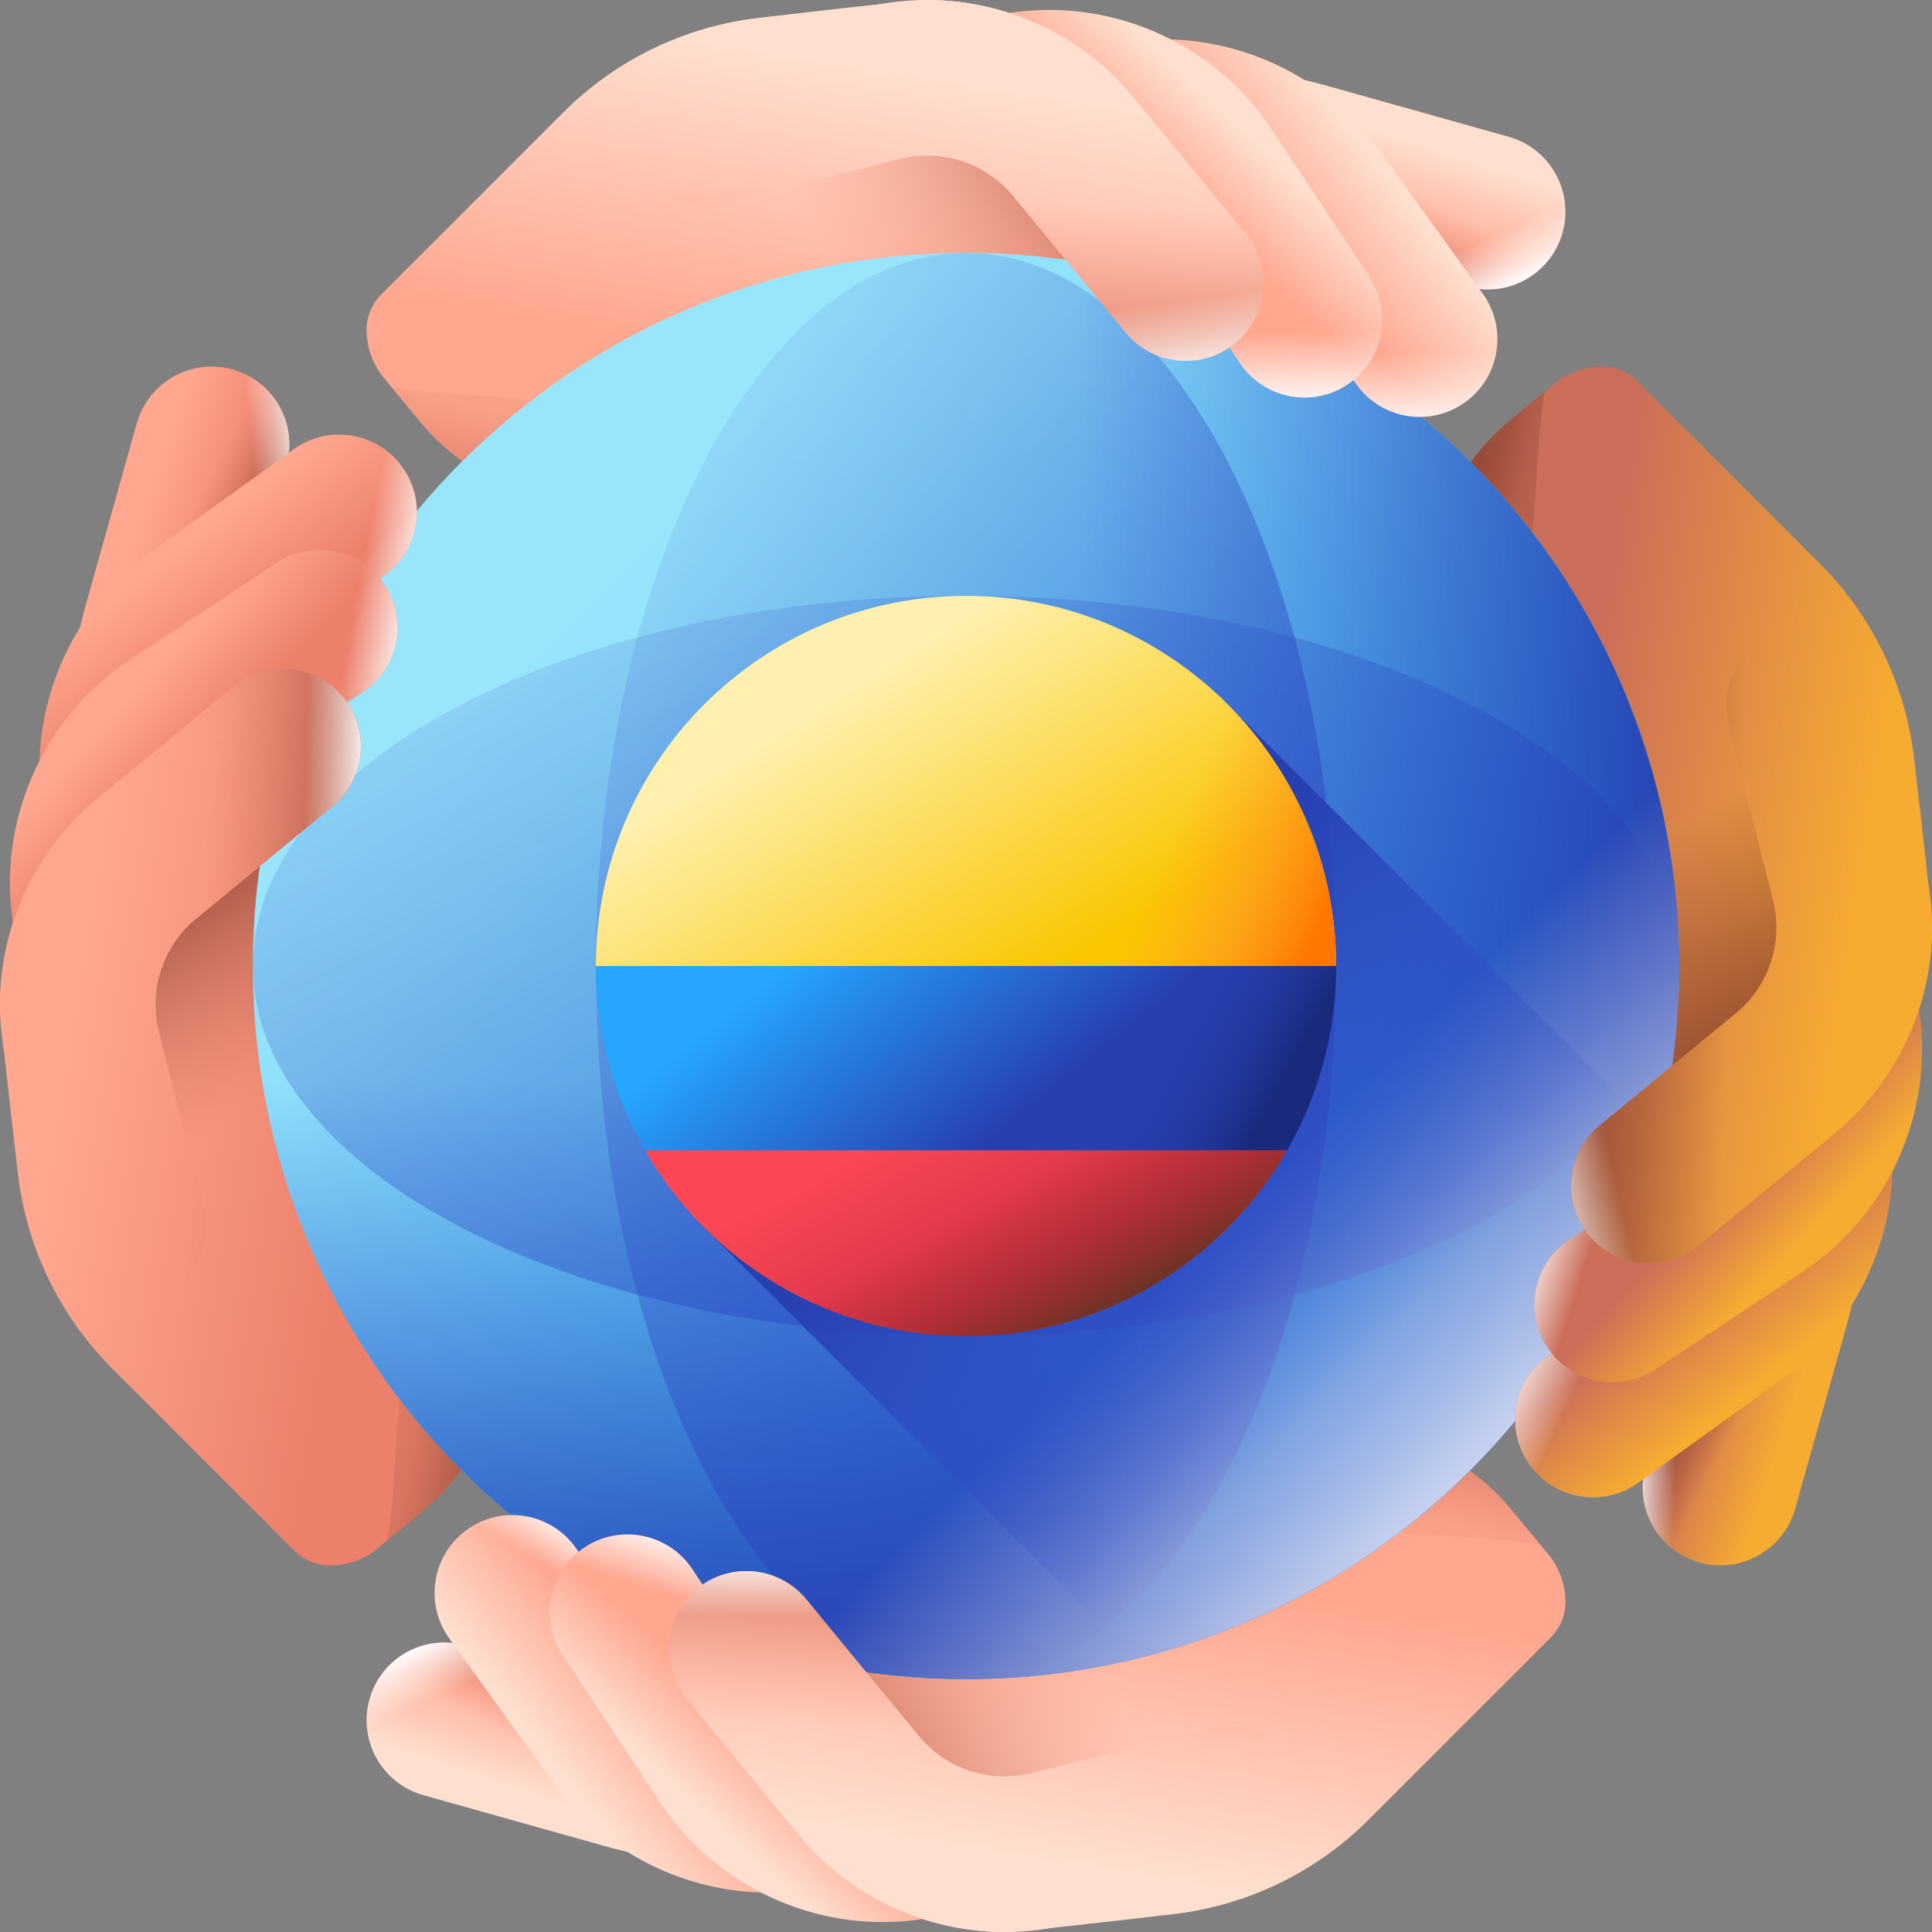 <svg width="24" height="24" viewBox="0 0 24 24" fill="none" xmlns="http://www.w3.org/2000/svg">
    <rect x="0" y="0" width="24" height="24" fill="#808080" stroke="none"/>
    <g clip-path="url(#clip0_1065_4290)">
        <path d="M4.59 21.109C4.734 20.596 5.267 20.296 5.781 20.441L6.169 20.55L6.958 21.669C7.582 22.554 8.605 23.071 9.668 23.071C9.71 23.071 9.752 23.07 9.794 23.068C9.52 23.114 9.243 23.137 8.966 23.137C8.485 23.137 7.997 23.069 7.513 22.933L5.259 22.3C4.745 22.156 4.446 21.623 4.59 21.109Z" fill="url(#paint0_linear_1065_4290)"/>
        <path d="M4.59 21.109C4.734 20.596 5.267 20.296 5.781 20.441L6.169 20.55L6.958 21.669C7.582 22.554 8.605 23.071 9.668 23.071C9.71 23.071 9.752 23.07 9.794 23.068C9.52 23.114 9.243 23.137 8.966 23.137C8.485 23.137 7.997 23.069 7.513 22.933L5.259 22.3C4.745 22.156 4.446 21.623 4.59 21.109Z" fill="url(#paint1_linear_1065_4290)"/>
        <path d="M4.59 21.109C4.734 20.596 5.267 20.296 5.781 20.441L6.169 20.55L6.958 21.669C7.582 22.554 8.605 23.071 9.668 23.071C9.71 23.071 9.752 23.07 9.794 23.068C9.52 23.114 9.243 23.137 8.966 23.137C8.485 23.137 7.997 23.069 7.513 22.933L5.259 22.3C4.745 22.156 4.446 21.623 4.59 21.109Z" fill="url(#paint2_linear_1065_4290)"/>
        <path d="M11.556 16.654C12.37 17.192 13.286 17.555 14.247 17.721C14.411 17.749 14.577 17.76 14.742 17.757C15.308 17.751 16.748 17.744 17.218 17.83C17.222 17.831 17.285 17.843 17.312 17.849C17.886 17.974 18.398 18.299 18.773 18.752L19.231 19.305C19.3 19.387 19.354 19.482 19.39 19.583C19.429 19.689 19.448 19.801 19.446 19.913C19.444 20.076 19.375 20.231 19.26 20.346L17.002 22.604C16.351 23.256 15.499 23.669 14.584 23.777C13.816 23.867 12.661 24 12.484 24C11.508 24 10.558 23.567 9.922 22.794L8.526 21.096C8.186 20.684 8.246 20.075 8.657 19.736C9.069 19.397 9.678 19.456 10.017 19.869L10.601 20.578C11.035 20.35 11.423 20.041 11.759 19.652L11.87 19.524C11.32 19.189 10.789 18.823 10.28 18.429C9.793 18.052 9.716 17.346 10.107 16.87C10.151 16.817 10.2 16.767 10.254 16.723C10.618 16.42 11.147 16.383 11.556 16.654Z" fill="url(#paint3_linear_1065_4290)"/>
        <path d="M10.28 18.428C10.789 18.823 11.32 19.189 11.87 19.524L11.759 19.652C11.423 20.041 11.035 20.35 10.601 20.578L11.414 21.567C11.483 21.65 11.562 21.726 11.648 21.791C12.347 20.038 13.754 18.692 17.671 19.059C18.17 19.106 18.662 19.104 19.136 19.19L18.773 18.752C18.398 18.299 17.886 17.974 17.311 17.849C17.285 17.843 17.222 17.831 17.218 17.83C16.748 17.743 15.308 17.751 14.742 17.758C14.577 17.76 14.411 17.749 14.248 17.721C13.286 17.555 12.37 17.192 11.556 16.654C11.147 16.383 10.618 16.42 10.254 16.723C10.2 16.767 10.151 16.817 10.107 16.87C9.716 17.346 9.793 18.052 10.28 18.428Z" fill="url(#paint4_linear_1065_4290)"/>
        <path d="M10.28 18.428C10.789 18.823 11.32 19.189 11.87 19.524L11.759 19.652C11.423 20.041 11.035 20.35 10.601 20.578L11.414 21.567C11.483 21.65 11.562 21.726 11.648 21.791C12.347 20.038 13.754 18.692 17.671 19.059C18.17 19.106 18.662 19.104 19.136 19.19L18.773 18.752C18.398 18.299 17.886 17.974 17.311 17.849C17.285 17.843 17.222 17.831 17.218 17.83C16.748 17.743 15.308 17.751 14.742 17.758C14.577 17.76 14.411 17.749 14.248 17.721C13.286 17.555 12.37 17.192 11.556 16.654C11.147 16.383 10.618 16.42 10.254 16.723C10.2 16.767 10.151 16.817 10.107 16.87C9.716 17.346 9.793 18.052 10.28 18.428Z" fill="url(#paint5_linear_1065_4290)"/>
        <path d="M10.254 16.723C10.618 16.42 11.148 16.384 11.557 16.654C12.37 17.192 13.286 17.555 14.247 17.72C14.411 17.749 14.576 17.759 14.742 17.758C14.98 17.755 15.373 17.752 15.782 17.756V21.612C15.562 21.462 15.28 21.403 15.001 21.473L12.815 22.027C12.301 22.157 11.751 21.976 11.414 21.567L10.601 20.578C11.035 20.35 11.423 20.04 11.759 19.652L11.87 19.524C11.32 19.188 10.789 18.822 10.28 18.428C9.793 18.051 9.716 17.345 10.107 16.87C10.151 16.816 10.2 16.767 10.254 16.723Z" fill="url(#paint6_linear_1065_4290)"/>
        <path d="M19.41 2.89C19.266 3.404 18.733 3.703 18.219 3.559L17.831 3.45L17.042 2.331C16.418 1.445 15.395 0.929 14.332 0.929C14.29 0.929 14.248 0.93 14.207 0.931C14.48 0.885 14.757 0.862 15.034 0.862C15.515 0.862 16.003 0.93 16.487 1.066L18.741 1.699C19.255 1.843 19.554 2.377 19.41 2.89Z" fill="url(#paint7_linear_1065_4290)"/>
        <path d="M19.41 2.89C19.266 3.404 18.733 3.703 18.219 3.559L17.831 3.45L17.042 2.331C16.418 1.445 15.395 0.929 14.332 0.929C14.29 0.929 14.248 0.93 14.207 0.931C14.48 0.885 14.757 0.862 15.034 0.862C15.515 0.862 16.003 0.93 16.487 1.066L18.741 1.699C19.255 1.843 19.554 2.377 19.41 2.89Z" fill="url(#paint8_linear_1065_4290)"/>
        <path d="M19.41 2.89C19.266 3.404 18.733 3.703 18.219 3.559L17.831 3.45L17.042 2.331C16.418 1.445 15.395 0.929 14.332 0.929C14.29 0.929 14.248 0.93 14.207 0.931C14.48 0.885 14.757 0.862 15.034 0.862C15.515 0.862 16.003 0.93 16.487 1.066L18.741 1.699C19.255 1.843 19.554 2.377 19.41 2.89Z" fill="url(#paint9_linear_1065_4290)"/>
        <path d="M12.444 7.346C11.63 6.808 10.714 6.444 9.753 6.279C9.589 6.251 9.423 6.24 9.258 6.242C8.692 6.249 7.252 6.256 6.782 6.17C6.751 6.164 6.72 6.158 6.688 6.151C6.114 6.026 5.602 5.701 5.227 5.248L4.769 4.695C4.7 4.613 4.646 4.518 4.61 4.417C4.571 4.311 4.552 4.199 4.554 4.087C4.556 3.924 4.625 3.769 4.74 3.654L6.998 1.396C7.649 0.744 8.501 0.331 9.417 0.223C10.184 0.133 11.339 0 11.516 0C12.492 0 13.442 0.433 14.078 1.206L15.475 2.904C15.814 3.316 15.754 3.925 15.343 4.264C14.931 4.603 14.322 4.544 13.983 4.132L13.399 3.422C12.965 3.65 12.577 3.959 12.241 4.348L12.13 4.476C12.68 4.811 13.211 5.177 13.72 5.571C14.207 5.948 14.284 6.654 13.893 7.129C13.849 7.183 13.8 7.233 13.746 7.277C13.382 7.58 12.853 7.617 12.444 7.346Z" fill="url(#paint10_linear_1065_4290)"/>
        <path d="M13.72 5.572C13.211 5.178 12.68 4.812 12.13 4.476L12.241 4.349C12.577 3.96 12.965 3.65 13.399 3.422L12.586 2.434C12.517 2.35 12.438 2.275 12.352 2.21C11.653 3.962 10.246 5.309 6.329 4.941C5.83 4.895 5.338 4.896 4.864 4.811L5.227 5.248C5.602 5.701 6.114 6.027 6.688 6.151C6.715 6.157 6.778 6.17 6.782 6.17C7.252 6.257 8.692 6.249 9.258 6.243C9.423 6.241 9.589 6.252 9.753 6.28C10.714 6.445 11.63 6.808 12.444 7.347C12.853 7.617 13.382 7.58 13.746 7.278C13.8 7.233 13.849 7.184 13.893 7.13C14.284 6.655 14.207 5.949 13.72 5.572Z" fill="url(#paint11_linear_1065_4290)"/>
        <path d="M13.72 5.572C13.211 5.178 12.68 4.812 12.13 4.476L12.241 4.349C12.577 3.96 12.965 3.65 13.399 3.422L12.586 2.434C12.517 2.35 12.438 2.275 12.352 2.21C11.653 3.962 10.246 5.309 6.329 4.941C5.83 4.895 5.338 4.896 4.864 4.811L5.227 5.248C5.602 5.701 6.114 6.027 6.688 6.151C6.715 6.157 6.778 6.17 6.782 6.17C7.252 6.257 8.692 6.249 9.258 6.243C9.423 6.241 9.589 6.252 9.753 6.28C10.714 6.445 11.63 6.808 12.444 7.347C12.853 7.617 13.382 7.58 13.746 7.278C13.8 7.233 13.849 7.184 13.893 7.13C14.284 6.655 14.207 5.949 13.72 5.572Z" fill="url(#paint12_linear_1065_4290)"/>
        <path d="M13.746 7.277C13.382 7.58 12.852 7.617 12.443 7.346C11.63 6.808 10.714 6.445 9.753 6.28C9.589 6.251 9.423 6.241 9.258 6.243C9.02 6.245 8.628 6.248 8.218 6.245V2.388C8.438 2.539 8.72 2.597 8.999 2.527L11.185 1.973C11.699 1.843 12.249 2.024 12.586 2.433L13.399 3.422C12.965 3.65 12.577 3.96 12.241 4.348L12.13 4.476C12.68 4.812 13.211 5.178 13.72 5.572C14.207 5.949 14.284 6.655 13.893 7.13C13.849 7.184 13.8 7.233 13.746 7.277Z" fill="url(#paint13_linear_1065_4290)"/>
        <path d="M2.89 4.59C3.404 4.734 3.703 5.267 3.559 5.781L3.45 6.169L2.331 6.958C1.445 7.582 0.929 8.605 0.929 9.668C0.929 9.71 0.93 9.752 0.932 9.794C0.885 9.52 0.862 9.243 0.862 8.966C0.862 8.485 0.93 7.997 1.066 7.513L1.699 5.259C1.843 4.745 2.377 4.446 2.89 4.59Z" fill="url(#paint14_linear_1065_4290)"/>
        <path d="M2.89 4.59C3.404 4.734 3.703 5.267 3.559 5.781L3.45 6.169L2.331 6.958C1.445 7.582 0.929 8.605 0.929 9.668C0.929 9.71 0.93 9.752 0.932 9.794C0.885 9.52 0.862 9.243 0.862 8.966C0.862 8.485 0.93 7.997 1.066 7.513L1.699 5.259C1.843 4.745 2.377 4.446 2.89 4.59Z" fill="url(#paint15_linear_1065_4290)"/>
        <path d="M2.89 4.59C3.404 4.734 3.703 5.267 3.559 5.781L3.45 6.169L2.331 6.958C1.445 7.582 0.929 8.605 0.929 9.668C0.929 9.71 0.93 9.752 0.932 9.794C0.885 9.52 0.862 9.243 0.862 8.966C0.862 8.485 0.93 7.997 1.066 7.513L1.699 5.259C1.843 4.745 2.377 4.446 2.89 4.59Z" fill="url(#paint16_linear_1065_4290)"/>
        <path d="M7.346 11.556C6.808 12.37 6.444 13.286 6.279 14.248C6.251 14.411 6.24 14.577 6.242 14.742C6.249 15.308 6.256 16.749 6.17 17.218C6.169 17.222 6.157 17.285 6.151 17.312C6.026 17.886 5.701 18.398 5.248 18.773L4.695 19.232C4.613 19.3 4.518 19.354 4.417 19.391C4.311 19.429 4.199 19.448 4.087 19.447C3.924 19.444 3.769 19.375 3.654 19.26L1.396 17.003C0.744 16.351 0.331 15.499 0.223 14.584C0.133 13.817 0 12.662 0 12.485C0 11.508 0.433 10.558 1.206 9.922L2.904 8.526C3.316 8.187 3.925 8.246 4.264 8.658C4.603 9.07 4.544 9.678 4.132 10.017L3.422 10.601C3.65 11.035 3.959 11.423 4.348 11.76L4.476 11.871C4.811 11.321 5.177 10.79 5.571 10.28C5.948 9.794 6.654 9.716 7.129 10.107C7.183 10.151 7.233 10.201 7.277 10.255C7.58 10.619 7.617 11.148 7.346 11.556Z" fill="url(#paint17_linear_1065_4290)"/>
        <path d="M5.571 10.28C5.177 10.789 4.811 11.32 4.476 11.87L4.348 11.759C3.959 11.423 3.65 11.035 3.422 10.601L2.433 11.414C2.35 11.483 2.275 11.561 2.209 11.648C3.962 12.346 5.308 13.754 4.941 17.671C4.894 18.17 4.896 18.662 4.81 19.136L5.248 18.773C5.701 18.397 6.026 17.886 6.151 17.311C6.157 17.285 6.169 17.222 6.17 17.218C6.257 16.748 6.249 15.308 6.242 14.742C6.24 14.576 6.251 14.41 6.279 14.247C6.444 13.286 6.808 12.37 7.346 11.556C7.617 11.147 7.58 10.618 7.277 10.254C7.233 10.2 7.183 10.151 7.13 10.107C6.654 9.716 5.948 9.793 5.571 10.28Z" fill="url(#paint18_linear_1065_4290)"/>
        <path d="M5.571 10.28C5.177 10.789 4.811 11.32 4.476 11.87L4.348 11.759C3.959 11.423 3.65 11.035 3.422 10.601L2.433 11.414C2.35 11.483 2.275 11.561 2.209 11.648C3.962 12.346 5.308 13.754 4.941 17.671C4.894 18.17 4.896 18.662 4.81 19.136L5.248 18.773C5.701 18.397 6.026 17.886 6.151 17.311C6.157 17.285 6.169 17.222 6.17 17.218C6.257 16.748 6.249 15.308 6.242 14.742C6.24 14.576 6.251 14.41 6.279 14.247C6.444 13.286 6.808 12.37 7.346 11.556C7.617 11.147 7.58 10.618 7.277 10.254C7.233 10.2 7.183 10.151 7.13 10.107C6.654 9.716 5.948 9.793 5.571 10.28Z" fill="url(#paint19_linear_1065_4290)"/>
        <path d="M7.277 10.254C7.579 10.618 7.616 11.147 7.346 11.556C6.808 12.37 6.444 13.286 6.279 14.247C6.251 14.41 6.24 14.576 6.242 14.742C6.245 14.98 6.248 15.372 6.244 15.782H2.388C2.538 15.562 2.597 15.28 2.526 15.001L1.973 12.815C1.843 12.301 2.023 11.751 2.433 11.414L3.422 10.601C3.65 11.034 3.959 11.423 4.348 11.759L4.476 11.87C4.811 11.32 5.177 10.789 5.572 10.28C5.948 9.793 6.655 9.716 7.13 10.107C7.183 10.151 7.233 10.2 7.277 10.254Z" fill="url(#paint20_linear_1065_4290)"/>
        <path d="M21.11 19.41C20.596 19.265 20.297 18.733 20.441 18.219L20.55 17.83L21.669 17.041C22.555 16.417 23.071 15.395 23.071 14.331C23.071 14.29 23.07 14.248 23.069 14.206C23.115 14.48 23.138 14.757 23.138 15.034C23.138 15.514 23.07 16.002 22.934 16.486L22.301 18.741C22.157 19.254 21.623 19.554 21.11 19.41Z" fill="url(#paint21_linear_1065_4290)"/>
        <path d="M21.11 19.41C20.596 19.265 20.297 18.733 20.441 18.219L20.55 17.83L21.669 17.041C22.555 16.417 23.071 15.395 23.071 14.331C23.071 14.29 23.07 14.248 23.069 14.206C23.115 14.48 23.138 14.757 23.138 15.034C23.138 15.514 23.07 16.002 22.934 16.486L22.301 18.741C22.157 19.254 21.623 19.554 21.11 19.41Z" fill="url(#paint22_linear_1065_4290)"/>
        <path d="M21.11 19.41C20.596 19.265 20.297 18.733 20.441 18.219L20.55 17.83L21.669 17.041C22.555 16.417 23.071 15.395 23.071 14.331C23.071 14.29 23.07 14.248 23.069 14.206C23.115 14.48 23.138 14.757 23.138 15.034C23.138 15.514 23.07 16.002 22.934 16.486L22.301 18.741C22.157 19.254 21.623 19.554 21.11 19.41Z" fill="url(#paint23_linear_1065_4290)"/>
        <path d="M16.654 12.444C17.192 11.63 17.556 10.714 17.721 9.753C17.749 9.589 17.76 9.423 17.758 9.258C17.752 8.692 17.744 7.252 17.83 6.782C17.831 6.778 17.843 6.715 17.849 6.688C17.974 6.114 18.299 5.602 18.752 5.227L19.305 4.769C19.387 4.7 19.482 4.646 19.583 4.61C19.689 4.571 19.801 4.552 19.913 4.554C20.076 4.556 20.231 4.625 20.346 4.74L22.604 6.998C23.256 7.649 23.669 8.501 23.777 9.417C23.867 10.184 24 11.339 24 11.516C24 12.492 23.567 13.442 22.794 14.078L21.096 15.474C20.684 15.814 20.075 15.754 19.736 15.342C19.397 14.931 19.456 14.322 19.869 13.983L20.578 13.399C20.35 12.965 20.041 12.577 19.652 12.241L19.524 12.13C19.189 12.68 18.823 13.211 18.429 13.72C18.052 14.207 17.346 14.284 16.871 13.893C16.817 13.849 16.767 13.8 16.723 13.746C16.42 13.382 16.383 12.853 16.654 12.444Z" fill="url(#paint24_linear_1065_4290)"/>
        <path d="M18.428 13.72C18.823 13.211 19.189 12.68 19.524 12.13L19.652 12.241C20.041 12.577 20.35 12.965 20.578 13.399L21.567 12.586C21.65 12.517 21.726 12.439 21.791 12.352C20.038 11.654 18.692 10.246 19.059 6.329C19.106 5.83 19.104 5.338 19.19 4.864L18.752 5.227C18.299 5.603 17.974 6.114 17.849 6.689C17.843 6.715 17.831 6.778 17.83 6.782C17.743 7.252 17.751 8.692 17.758 9.258C17.76 9.423 17.749 9.59 17.721 9.753C17.555 10.714 17.192 11.63 16.654 12.444C16.383 12.853 16.42 13.382 16.723 13.746C16.767 13.8 16.817 13.849 16.87 13.893C17.346 14.284 18.052 14.207 18.428 13.72Z" fill="url(#paint25_linear_1065_4290)"/>
        <path d="M18.428 13.72C18.823 13.211 19.189 12.68 19.524 12.13L19.652 12.241C20.041 12.577 20.35 12.965 20.578 13.399L21.567 12.586C21.65 12.517 21.726 12.439 21.791 12.352C20.038 11.654 18.692 10.246 19.059 6.329C19.106 5.83 19.104 5.338 19.19 4.864L18.752 5.227C18.299 5.603 17.974 6.114 17.849 6.689C17.843 6.715 17.831 6.778 17.83 6.782C17.743 7.252 17.751 8.692 17.758 9.258C17.76 9.423 17.749 9.59 17.721 9.753C17.555 10.714 17.192 11.63 16.654 12.444C16.383 12.853 16.42 13.382 16.723 13.746C16.767 13.8 16.817 13.849 16.87 13.893C17.346 14.284 18.052 14.207 18.428 13.72Z" fill="url(#paint26_linear_1065_4290)"/>
        <path d="M16.723 13.746C16.421 13.382 16.384 12.852 16.654 12.444C17.192 11.63 17.556 10.714 17.721 9.753C17.749 9.589 17.76 9.424 17.758 9.258C17.755 9.02 17.752 8.628 17.756 8.218H21.612C21.462 8.438 21.403 8.72 21.474 8.999L22.027 11.185C22.157 11.699 21.977 12.249 21.567 12.586L20.578 13.399C20.35 12.965 20.041 12.577 19.652 12.241L19.524 12.13C19.189 12.68 18.823 13.211 18.428 13.72C18.052 14.207 17.345 14.284 16.87 13.893C16.817 13.849 16.767 13.8 16.723 13.746Z" fill="url(#paint27_linear_1065_4290)"/>
        <path d="M12 20.859C16.893 20.859 20.859 16.893 20.859 12C20.859 7.107 16.893 3.141 12 3.141C7.107 3.141 3.141 7.107 3.141 12C3.141 16.893 7.107 20.859 12 20.859Z" fill="url(#paint28_linear_1065_4290)"/>
        <path d="M12 20.859C14.539 20.859 16.598 16.893 16.598 12C16.598 7.107 14.539 3.141 12 3.141C9.461 3.141 7.402 7.107 7.402 12C7.402 16.893 9.461 20.859 12 20.859Z" fill="url(#paint29_linear_1065_4290)"/>
        <path d="M12 16.598C16.893 16.598 20.859 14.54 20.859 12C20.859 9.461 16.893 7.402 12 7.402C7.107 7.402 3.141 9.461 3.141 12C3.141 14.54 7.107 16.598 12 16.598Z" fill="url(#paint30_linear_1065_4290)"/>
        <path d="M3.141 12C3.141 16.893 7.107 20.859 12 20.859C16.893 20.859 20.859 16.893 20.859 12C20.859 11.755 20.849 11.512 20.829 11.273H3.17C3.151 11.514 3.141 11.757 3.141 12Z" fill="url(#paint31_linear_1065_4290)"/>
        <path d="M12 3.141C11.44 3.141 10.881 3.193 10.331 3.298V20.702C10.881 20.807 11.44 20.859 12 20.859C16.893 20.859 20.859 16.893 20.859 12C20.859 7.107 16.893 3.141 12 3.141Z" fill="url(#paint32_linear_1065_4290)"/>
        <path d="M18.227 5.699L5.699 18.227C7.305 19.852 9.535 20.86 12 20.86C16.893 20.86 20.859 16.893 20.859 12C20.859 9.535 19.852 7.305 18.227 5.699Z" fill="url(#paint33_linear_1065_4290)"/>
        <path d="M15.214 8.712L8.712 15.213L14.105 20.607C17.307 19.826 19.826 17.306 20.607 14.105L15.214 8.712Z" fill="url(#paint34_linear_1065_4290)"/>
        <path d="M16.598 12C16.598 12 14.539 13.586 12 13.586C9.461 13.586 7.402 12 7.402 12C7.402 9.461 9.461 7.402 12 7.402C14.539 7.402 16.598 9.461 16.598 12Z" fill="url(#paint35_linear_1065_4290)"/>
        <path d="M16.598 12C16.598 9.461 14.539 7.402 12 7.402V13.586C14.539 13.586 16.598 12 16.598 12Z" fill="url(#paint36_linear_1065_4290)"/>
        <path d="M16.598 12C16.598 12.834 16.376 13.616 15.988 14.291L12 14.921L8.013 14.291C7.624 13.616 7.402 12.834 7.402 12H16.598Z" fill="url(#paint37_linear_1065_4290)"/>
        <path d="M11.759 14.883L12 14.921L15.988 14.291C16.376 13.616 16.598 12.834 16.598 12H11.759V14.883Z" fill="url(#paint38_linear_1065_4290)"/>
        <path d="M12 16.598C13.705 16.598 15.194 15.669 15.988 14.29H8.012C8.806 15.669 10.295 16.598 12 16.598Z" fill="url(#paint39_linear_1065_4290)"/>
        <path d="M12 16.598C13.705 16.598 15.194 15.669 15.988 14.29H8.012C8.806 15.669 10.295 16.598 12 16.598Z" fill="url(#paint40_linear_1065_4290)"/>
        <path d="M23.511 14.411C23.51 14.221 23.491 14.032 23.457 13.845C23.359 13.321 22.855 12.975 22.331 13.072C21.806 13.169 21.46 13.674 21.557 14.198C21.654 14.72 21.439 15.257 21.008 15.567L19.223 16.852C18.79 17.163 18.692 17.767 19.004 18.2C19.315 18.633 19.919 18.731 20.352 18.419L22.137 17.134C23.016 16.502 23.522 15.474 23.511 14.411Z" fill="url(#paint41_linear_1065_4290)"/>
        <path d="M23.511 14.411C23.51 14.221 23.491 14.032 23.457 13.845C23.359 13.321 22.855 12.975 22.331 13.072C21.806 13.169 21.46 13.674 21.557 14.198C21.654 14.72 21.439 15.257 21.008 15.567L19.223 16.852C18.79 17.163 18.692 17.767 19.004 18.2C19.315 18.633 19.919 18.731 20.352 18.419L22.137 17.134C23.016 16.502 23.522 15.474 23.511 14.411Z" fill="url(#paint42_linear_1065_4290)"/>
        <path d="M19.289 16.827C19.265 16.799 19.243 16.769 19.223 16.738C18.928 16.293 19.05 15.694 19.494 15.4L21.147 14.307L21.329 14.186C21.765 13.897 22.001 13.376 21.933 12.859C22.447 11.716 22.547 10.831 22.121 10.405C22.062 10.347 21.995 10.298 21.922 10.26C22.071 10.099 22.271 9.995 22.489 9.963C23.017 9.886 23.507 10.252 23.584 10.78L23.843 12.562C23.846 12.585 23.849 12.608 23.852 12.631C24.005 13.87 23.438 15.106 22.395 15.797L20.561 17.011C20.147 17.284 19.601 17.198 19.289 16.827Z" fill="url(#paint43_linear_1065_4290)"/>
        <path d="M19.289 16.827C19.265 16.799 19.243 16.769 19.223 16.738C18.928 16.293 19.05 15.694 19.494 15.4L21.147 14.307L21.329 14.186C21.765 13.897 22.001 13.376 21.933 12.859C22.447 11.716 22.547 10.831 22.121 10.405C22.062 10.347 21.995 10.298 21.922 10.26C22.071 10.099 22.271 9.995 22.489 9.963C23.017 9.886 23.507 10.252 23.584 10.78L23.843 12.562C23.846 12.585 23.849 12.608 23.852 12.631C24.005 13.87 23.438 15.106 22.395 15.797L20.561 17.011C20.147 17.284 19.601 17.198 19.289 16.827Z" fill="url(#paint44_linear_1065_4290)"/>
        <path d="M24 11.516C24 11.248 23.967 10.977 23.9 10.711L23.346 8.525C23.215 8.008 22.69 7.695 22.173 7.826C21.656 7.957 21.343 8.482 21.474 8.999L22.027 11.185C22.157 11.699 21.977 12.249 21.567 12.586L19.869 13.983C19.456 14.322 19.397 14.931 19.736 15.343C20.075 15.755 20.684 15.814 21.096 15.475L22.794 14.078C23.566 13.443 24 12.492 24 11.516Z" fill="url(#paint45_linear_1065_4290)"/>
        <path d="M24 11.516C24 11.248 23.967 10.977 23.9 10.711L23.346 8.525C23.215 8.008 22.69 7.695 22.173 7.826C21.656 7.957 21.343 8.482 21.474 8.999L22.027 11.185C22.157 11.699 21.977 12.249 21.567 12.586L19.869 13.983C19.456 14.322 19.397 14.931 19.736 15.343C20.075 15.755 20.684 15.814 21.096 15.475L22.794 14.078C23.566 13.443 24 12.492 24 11.516Z" fill="url(#paint46_linear_1065_4290)"/>
        <path d="M24 11.516C24 11.248 23.967 10.977 23.9 10.711L23.346 8.525C23.215 8.008 22.69 7.695 22.173 7.826C21.656 7.957 21.343 8.482 21.474 8.999L22.027 11.185C22.157 11.699 21.977 12.249 21.567 12.586L19.869 13.983C19.456 14.322 19.397 14.931 19.736 15.343C20.075 15.755 20.684 15.814 21.096 15.475L22.794 14.078C23.566 13.443 24 12.492 24 11.516Z" fill="url(#paint47_linear_1065_4290)"/>
        <path d="M9.589 23.511C9.779 23.509 9.968 23.491 10.155 23.456C10.679 23.359 11.025 22.855 10.928 22.33C10.831 21.806 10.326 21.46 9.802 21.557C9.28 21.654 8.743 21.438 8.433 21.008L7.148 19.223C6.837 18.79 6.233 18.692 5.8 19.003C5.367 19.315 5.269 19.919 5.581 20.352L6.866 22.136C7.498 23.015 8.526 23.522 9.589 23.511Z" fill="url(#paint48_linear_1065_4290)"/>
        <path d="M9.589 23.511C9.779 23.509 9.968 23.491 10.155 23.456C10.679 23.359 11.025 22.855 10.928 22.33C10.831 21.806 10.326 21.46 9.802 21.557C9.28 21.654 8.743 21.438 8.433 21.008L7.148 19.223C6.837 18.79 6.233 18.692 5.8 19.003C5.367 19.315 5.269 19.919 5.581 20.352L6.866 22.136C7.498 23.015 8.526 23.522 9.589 23.511Z" fill="url(#paint49_linear_1065_4290)"/>
        <path d="M7.173 19.289C7.202 19.265 7.231 19.243 7.262 19.222C7.707 18.928 8.306 19.05 8.601 19.494L9.694 21.146L9.814 21.328C10.104 21.765 10.624 22.001 11.142 21.933C12.285 22.447 13.169 22.546 13.595 22.121C13.653 22.062 13.702 21.995 13.74 21.922C13.901 22.071 14.006 22.271 14.037 22.488C14.114 23.016 13.748 23.506 13.22 23.583L11.439 23.842C11.416 23.846 11.393 23.849 11.369 23.852C10.131 24.005 8.895 23.438 8.204 22.395L6.99 20.56C6.716 20.147 6.802 19.6 7.173 19.289Z" fill="url(#paint50_linear_1065_4290)"/>
        <path d="M7.173 19.289C7.202 19.265 7.231 19.243 7.262 19.222C7.707 18.928 8.306 19.05 8.601 19.494L9.694 21.146L9.814 21.328C10.104 21.765 10.624 22.001 11.142 21.933C12.285 22.447 13.169 22.546 13.595 22.121C13.653 22.062 13.702 21.995 13.74 21.922C13.901 22.071 14.006 22.271 14.037 22.488C14.114 23.016 13.748 23.506 13.22 23.583L11.439 23.842C11.416 23.846 11.393 23.849 11.369 23.852C10.131 24.005 8.895 23.438 8.204 22.395L6.99 20.56C6.716 20.147 6.802 19.6 7.173 19.289Z" fill="url(#paint51_linear_1065_4290)"/>
        <path d="M12.484 24C12.753 24 13.023 23.967 13.289 23.9L15.475 23.347C15.992 23.216 16.305 22.69 16.174 22.173C16.044 21.656 15.518 21.343 15.001 21.474L12.815 22.027C12.301 22.158 11.751 21.977 11.414 21.567L10.017 19.869C9.678 19.457 9.069 19.398 8.657 19.737C8.246 20.075 8.186 20.684 8.525 21.096L9.922 22.794C10.557 23.567 11.508 24 12.484 24Z" fill="url(#paint52_linear_1065_4290)"/>
        <path d="M12.484 24C12.753 24 13.023 23.967 13.289 23.9L15.475 23.347C15.992 23.216 16.305 22.69 16.174 22.173C16.044 21.656 15.518 21.343 15.001 21.474L12.815 22.027C12.301 22.158 11.751 21.977 11.414 21.567L10.017 19.869C9.678 19.457 9.069 19.398 8.657 19.737C8.246 20.075 8.186 20.684 8.525 21.096L9.922 22.794C10.557 23.567 11.508 24 12.484 24Z" fill="url(#paint53_linear_1065_4290)"/>
        <path d="M12.484 24C12.753 24 13.023 23.967 13.289 23.9L15.475 23.347C15.992 23.216 16.305 22.69 16.174 22.173C16.044 21.656 15.518 21.343 15.001 21.474L12.815 22.027C12.301 22.158 11.751 21.977 11.414 21.567L10.017 19.869C9.678 19.457 9.069 19.398 8.657 19.737C8.246 20.075 8.186 20.684 8.525 21.096L9.922 22.794C10.557 23.567 11.508 24 12.484 24Z" fill="url(#paint54_linear_1065_4290)"/>
        <path d="M14.411 0.488C14.223 0.49 14.034 0.508 13.845 0.543C13.321 0.641 12.975 1.145 13.072 1.669C13.169 2.194 13.674 2.54 14.198 2.443C14.72 2.346 15.257 2.561 15.567 2.992L16.852 4.777C17.163 5.21 17.767 5.308 18.2 4.996C18.633 4.685 18.731 4.081 18.419 3.648L17.134 1.863C16.502 0.984 15.474 0.478 14.411 0.488Z" fill="url(#paint55_linear_1065_4290)"/>
        <path d="M14.411 0.488C14.223 0.49 14.034 0.508 13.845 0.543C13.321 0.641 12.975 1.145 13.072 1.669C13.169 2.194 13.674 2.54 14.198 2.443C14.72 2.346 15.257 2.561 15.567 2.992L16.852 4.777C17.163 5.21 17.767 5.308 18.2 4.996C18.633 4.685 18.731 4.081 18.419 3.648L17.134 1.863C16.502 0.984 15.474 0.478 14.411 0.488Z" fill="url(#paint56_linear_1065_4290)"/>
        <path d="M16.827 4.71C16.798 4.734 16.769 4.757 16.738 4.777C16.293 5.072 15.694 4.95 15.399 4.505L14.306 2.853L14.186 2.671C13.896 2.235 13.376 1.998 12.858 2.066C11.715 1.552 10.831 1.453 10.405 1.879C10.347 1.937 10.298 2.004 10.26 2.077C10.099 1.928 9.994 1.728 9.963 1.511C9.886 0.983 10.252 0.493 10.78 0.416L12.561 0.157C12.584 0.154 12.607 0.15 12.631 0.148C13.869 -0.005 15.105 0.561 15.796 1.605L17.01 3.439C17.284 3.852 17.198 4.399 16.827 4.71Z" fill="url(#paint57_linear_1065_4290)"/>
        <path d="M16.827 4.71C16.798 4.734 16.769 4.757 16.738 4.777C16.293 5.072 15.694 4.95 15.399 4.505L14.306 2.853L14.186 2.671C13.896 2.235 13.376 1.998 12.858 2.066C11.715 1.552 10.831 1.453 10.405 1.879C10.347 1.937 10.298 2.004 10.26 2.077C10.099 1.928 9.994 1.728 9.963 1.511C9.886 0.983 10.252 0.493 10.78 0.416L12.561 0.157C12.584 0.154 12.607 0.15 12.631 0.148C13.869 -0.005 15.105 0.561 15.796 1.605L17.01 3.439C17.284 3.852 17.198 4.399 16.827 4.71Z" fill="url(#paint58_linear_1065_4290)"/>
        <path d="M11.516 0C11.247 0 10.977 0.033 10.71 0.1L8.525 0.654C8.008 0.784 7.695 1.31 7.825 1.827C7.956 2.344 8.482 2.657 8.999 2.526L11.185 1.973C11.699 1.843 12.249 2.023 12.586 2.433L13.983 4.131C14.322 4.543 14.931 4.602 15.342 4.264C15.754 3.925 15.814 3.316 15.475 2.904L14.078 1.206C13.443 0.433 12.492 0 11.516 0Z" fill="url(#paint59_linear_1065_4290)"/>
        <path d="M11.516 0C11.247 0 10.977 0.033 10.71 0.1L8.525 0.654C8.008 0.784 7.695 1.31 7.825 1.827C7.956 2.344 8.482 2.657 8.999 2.526L11.185 1.973C11.699 1.843 12.249 2.023 12.586 2.433L13.983 4.131C14.322 4.543 14.931 4.602 15.342 4.264C15.754 3.925 15.814 3.316 15.475 2.904L14.078 1.206C13.443 0.433 12.492 0 11.516 0Z" fill="url(#paint60_linear_1065_4290)"/>
        <path d="M11.516 0C11.247 0 10.977 0.033 10.71 0.1L8.525 0.654C8.008 0.784 7.695 1.31 7.825 1.827C7.956 2.344 8.482 2.657 8.999 2.526L11.185 1.973C11.699 1.843 12.249 2.023 12.586 2.433L13.983 4.131C14.322 4.543 14.931 4.602 15.342 4.264C15.754 3.925 15.814 3.316 15.475 2.904L14.078 1.206C13.443 0.433 12.492 0 11.516 0Z" fill="url(#paint61_linear_1065_4290)"/>
        <path d="M0.489 9.589C0.49 9.777 0.508 9.966 0.543 10.154C0.641 10.679 1.145 11.025 1.669 10.928C2.194 10.83 2.54 10.326 2.443 9.802C2.346 9.28 2.561 8.743 2.992 8.433L4.777 7.148C5.21 6.836 5.308 6.233 4.996 5.8C4.685 5.367 4.081 5.269 3.648 5.581L1.863 6.865C0.984 7.498 0.478 8.526 0.489 9.589Z" fill="url(#paint62_linear_1065_4290)"/>
        <path d="M0.489 9.589C0.49 9.777 0.508 9.966 0.543 10.154C0.641 10.679 1.145 11.025 1.669 10.928C2.194 10.83 2.54 10.326 2.443 9.802C2.346 9.28 2.561 8.743 2.992 8.433L4.777 7.148C5.21 6.836 5.308 6.233 4.996 5.8C4.685 5.367 4.081 5.269 3.648 5.581L1.863 6.865C0.984 7.498 0.478 8.526 0.489 9.589Z" fill="url(#paint63_linear_1065_4290)"/>
        <path d="M4.711 7.173C4.735 7.201 4.757 7.231 4.777 7.262C5.072 7.707 4.95 8.306 4.505 8.6L2.853 9.693L2.671 9.814C2.235 10.103 1.999 10.624 2.067 11.141C1.553 12.285 1.453 13.169 1.879 13.595C1.938 13.653 2.005 13.702 2.078 13.74C1.929 13.901 1.729 14.006 1.511 14.037C0.983 14.114 0.493 13.748 0.416 13.22L0.157 11.438C0.154 11.415 0.151 11.392 0.148 11.369C-0.005 10.13 0.562 8.894 1.605 8.203L3.439 6.989C3.853 6.716 4.399 6.802 4.711 7.173Z" fill="url(#paint64_linear_1065_4290)"/>
        <path d="M4.711 7.173C4.735 7.201 4.757 7.231 4.777 7.262C5.072 7.707 4.95 8.306 4.505 8.6L2.853 9.693L2.671 9.814C2.235 10.103 1.999 10.624 2.067 11.141C1.553 12.285 1.453 13.169 1.879 13.595C1.938 13.653 2.005 13.702 2.078 13.74C1.929 13.901 1.729 14.006 1.511 14.037C0.983 14.114 0.493 13.748 0.416 13.22L0.157 11.438C0.154 11.415 0.151 11.392 0.148 11.369C-0.005 10.13 0.562 8.894 1.605 8.203L3.439 6.989C3.853 6.716 4.399 6.802 4.711 7.173Z" fill="url(#paint65_linear_1065_4290)"/>
        <path d="M0 12.485C0 12.753 0.033 13.024 0.1 13.29L0.654 15.476C0.785 15.993 1.31 16.306 1.827 16.175C2.344 16.044 2.657 15.519 2.526 15.002L1.973 12.816C1.843 12.302 2.023 11.752 2.433 11.415L4.131 10.017C4.543 9.679 4.603 9.07 4.264 8.658C3.925 8.246 3.316 8.187 2.904 8.526L1.206 9.923C0.434 10.558 0 11.508 0 12.485Z" fill="url(#paint66_linear_1065_4290)"/>
        <path d="M0 12.485C0 12.753 0.033 13.024 0.1 13.29L0.654 15.476C0.785 15.993 1.31 16.306 1.827 16.175C2.344 16.044 2.657 15.519 2.526 15.002L1.973 12.816C1.843 12.302 2.023 11.752 2.433 11.415L4.131 10.017C4.543 9.679 4.603 9.07 4.264 8.658C3.925 8.246 3.316 8.187 2.904 8.526L1.206 9.923C0.434 10.558 0 11.508 0 12.485Z" fill="url(#paint67_linear_1065_4290)"/>
        <path d="M0 12.485C0 12.753 0.033 13.024 0.1 13.29L0.654 15.476C0.785 15.993 1.31 16.306 1.827 16.175C2.344 16.044 2.657 15.519 2.526 15.002L1.973 12.816C1.843 12.302 2.023 11.752 2.433 11.415L4.131 10.017C4.543 9.679 4.603 9.07 4.264 8.658C3.925 8.246 3.316 8.187 2.904 8.526L1.206 9.923C0.434 10.558 0 11.508 0 12.485Z" fill="url(#paint68_linear_1065_4290)"/>
    </g>
    <defs>
        <linearGradient id="paint0_linear_1065_4290" x1="7.074" y1="22.444" x2="7.473" y2="21.232" gradientUnits="userSpaceOnUse">
            <stop stop-color="#FFDFCF"/>
            <stop offset="1" stop-color="#FFA78F"/>
        </linearGradient>
        <linearGradient id="paint1_linear_1065_4290" x1="7.214" y1="22.025" x2="7.646" y2="21.177" gradientUnits="userSpaceOnUse">
            <stop stop-color="#F89580" stop-opacity="0"/>
            <stop offset="0.286" stop-color="#EE8E79" stop-opacity="0.287"/>
            <stop offset="0.762" stop-color="#D57B65" stop-opacity="0.765"/>
            <stop offset="0.997" stop-color="#C5715A"/>
        </linearGradient>
        <linearGradient id="paint2_linear_1065_4290" x1="6.423" y1="20.641" x2="6.146" y2="20.021" gradientUnits="userSpaceOnUse">
            <stop stop-color="white" stop-opacity="0"/>
            <stop offset="1" stop-color="white"/>
        </linearGradient>
        <linearGradient id="paint3_linear_1065_4290" x1="13.398" y1="23.193" x2="13.98" y2="19.522" gradientUnits="userSpaceOnUse">
            <stop stop-color="#FFDFCF"/>
            <stop offset="1" stop-color="#FFA78F"/>
        </linearGradient>
        <linearGradient id="paint4_linear_1065_4290" x1="14.471" y1="18.268" x2="14.677" y2="17.145" gradientUnits="userSpaceOnUse">
            <stop stop-color="#F89580" stop-opacity="0"/>
            <stop offset="0.286" stop-color="#EE8E79" stop-opacity="0.287"/>
            <stop offset="0.762" stop-color="#D57B65" stop-opacity="0.765"/>
            <stop offset="0.997" stop-color="#C5715A"/>
        </linearGradient>
        <linearGradient id="paint5_linear_1065_4290" x1="14.27" y1="19.077" x2="15.061" y2="15.88" gradientUnits="userSpaceOnUse">
            <stop stop-color="#F89580" stop-opacity="0"/>
            <stop offset="0.286" stop-color="#EE8E79" stop-opacity="0.287"/>
            <stop offset="0.762" stop-color="#D57B65" stop-opacity="0.765"/>
            <stop offset="0.997" stop-color="#C5715A"/>
        </linearGradient>
        <linearGradient id="paint6_linear_1065_4290" x1="12.723" y1="19.359" x2="9.999" y2="21.165" gradientUnits="userSpaceOnUse">
            <stop stop-color="#F89580" stop-opacity="0"/>
            <stop offset="0.286" stop-color="#EE8E79" stop-opacity="0.287"/>
            <stop offset="0.762" stop-color="#D57B65" stop-opacity="0.765"/>
            <stop offset="0.997" stop-color="#C5715A"/>
        </linearGradient>
        <linearGradient id="paint7_linear_1065_4290" x1="16.926" y1="1.555" x2="16.527" y2="2.768" gradientUnits="userSpaceOnUse">
            <stop stop-color="#FFDFCF"/>
            <stop offset="1" stop-color="#FFA78F"/>
        </linearGradient>
        <linearGradient id="paint8_linear_1065_4290" x1="16.786" y1="1.975" x2="16.354" y2="2.822" gradientUnits="userSpaceOnUse">
            <stop stop-color="#F89580" stop-opacity="0"/>
            <stop offset="0.286" stop-color="#EE8E79" stop-opacity="0.287"/>
            <stop offset="0.762" stop-color="#D57B65" stop-opacity="0.765"/>
            <stop offset="0.997" stop-color="#C5715A"/>
        </linearGradient>
        <linearGradient id="paint9_linear_1065_4290" x1="17.577" y1="3.359" x2="17.854" y2="3.979" gradientUnits="userSpaceOnUse">
            <stop stop-color="white" stop-opacity="0"/>
            <stop offset="1" stop-color="white"/>
        </linearGradient>
        <linearGradient id="paint10_linear_1065_4290" x1="10.602" y1="0.807" x2="10.02" y2="4.478" gradientUnits="userSpaceOnUse">
            <stop stop-color="#FFDFCF"/>
            <stop offset="1" stop-color="#FFA78F"/>
        </linearGradient>
        <linearGradient id="paint11_linear_1065_4290" x1="9.495" y1="5.717" x2="9.289" y2="6.84" gradientUnits="userSpaceOnUse">
            <stop stop-color="#F89580" stop-opacity="0"/>
            <stop offset="0.286" stop-color="#EE8E79" stop-opacity="0.287"/>
            <stop offset="0.762" stop-color="#D57B65" stop-opacity="0.765"/>
            <stop offset="0.997" stop-color="#C5715A"/>
        </linearGradient>
        <linearGradient id="paint12_linear_1065_4290" x1="9.695" y1="4.907" x2="8.905" y2="8.104" gradientUnits="userSpaceOnUse">
            <stop stop-color="#F89580" stop-opacity="0"/>
            <stop offset="0.286" stop-color="#EE8E79" stop-opacity="0.287"/>
            <stop offset="0.762" stop-color="#D57B65" stop-opacity="0.765"/>
            <stop offset="0.997" stop-color="#C5715A"/>
        </linearGradient>
        <linearGradient id="paint13_linear_1065_4290" x1="11.277" y1="4.641" x2="14.001" y2="2.835" gradientUnits="userSpaceOnUse">
            <stop stop-color="#F89580" stop-opacity="0"/>
            <stop offset="0.286" stop-color="#EE8E79" stop-opacity="0.287"/>
            <stop offset="0.762" stop-color="#D57B65" stop-opacity="0.765"/>
            <stop offset="0.997" stop-color="#C5715A"/>
        </linearGradient>
        <linearGradient id="paint14_linear_1065_4290" x1="1.555" y1="7.074" x2="2.768" y2="7.473" gradientUnits="userSpaceOnUse">
            <stop stop-color="#FFA78F"/>
            <stop offset="1" stop-color="#EC806B"/>
        </linearGradient>
        <linearGradient id="paint15_linear_1065_4290" x1="1.975" y1="7.214" x2="2.822" y2="7.646" gradientUnits="userSpaceOnUse">
            <stop stop-color="#CA6E59" stop-opacity="0"/>
            <stop offset="0.555" stop-color="#A75542" stop-opacity="0.555"/>
            <stop offset="1" stop-color="#883F2E"/>
        </linearGradient>
        <linearGradient id="paint16_linear_1065_4290" x1="3.267" y1="7.023" x2="3.935" y2="6.956" gradientUnits="userSpaceOnUse">
            <stop stop-color="white" stop-opacity="0"/>
            <stop offset="1" stop-color="white"/>
        </linearGradient>
        <linearGradient id="paint17_linear_1065_4290" x1="0.807" y1="13.399" x2="4.478" y2="13.98" gradientUnits="userSpaceOnUse">
            <stop stop-color="#FFA78F"/>
            <stop offset="1" stop-color="#EC806B"/>
        </linearGradient>
        <linearGradient id="paint18_linear_1065_4290" x1="5.707" y1="14.528" x2="6.83" y2="14.735" gradientUnits="userSpaceOnUse">
            <stop stop-color="#CA6E59" stop-opacity="0"/>
            <stop offset="0.555" stop-color="#A75542" stop-opacity="0.555"/>
            <stop offset="1" stop-color="#883F2E"/>
        </linearGradient>
        <linearGradient id="paint19_linear_1065_4290" x1="4.898" y1="14.328" x2="8.095" y2="15.118" gradientUnits="userSpaceOnUse">
            <stop stop-color="#CA6E59" stop-opacity="0"/>
            <stop offset="0.555" stop-color="#A75542" stop-opacity="0.555"/>
            <stop offset="1" stop-color="#883F2E"/>
        </linearGradient>
        <linearGradient id="paint20_linear_1065_4290" x1="4.64" y1="12.723" x2="2.835" y2="9.999" gradientUnits="userSpaceOnUse">
            <stop stop-color="#CA6E59" stop-opacity="0"/>
            <stop offset="0.555" stop-color="#A75542" stop-opacity="0.555"/>
            <stop offset="1" stop-color="#883F2E"/>
        </linearGradient>
        <linearGradient id="paint21_linear_1065_4290" x1="22.445" y1="16.925" x2="21.232" y2="16.526" gradientUnits="userSpaceOnUse">
            <stop stop-color="#F6AB31"/>
            <stop offset="1" stop-color="#CA6E59"/>
        </linearGradient>
        <linearGradient id="paint22_linear_1065_4290" x1="22.025" y1="16.786" x2="21.178" y2="16.354" gradientUnits="userSpaceOnUse">
            <stop stop-color="#883F2E" stop-opacity="0"/>
            <stop offset="0.929" stop-color="#883F2E" stop-opacity="0.929"/>
            <stop offset="1" stop-color="#883F2E"/>
        </linearGradient>
        <linearGradient id="paint23_linear_1065_4290" x1="20.865" y1="16.784" x2="20.331" y2="16.767" gradientUnits="userSpaceOnUse">
            <stop stop-color="white" stop-opacity="0"/>
            <stop offset="1" stop-color="white"/>
        </linearGradient>
        <linearGradient id="paint24_linear_1065_4290" x1="23.194" y1="10.602" x2="19.522" y2="10.02" gradientUnits="userSpaceOnUse">
            <stop stop-color="#F6AB31"/>
            <stop offset="1" stop-color="#CA6E59"/>
        </linearGradient>
        <linearGradient id="paint25_linear_1065_4290" x1="18.279" y1="9.506" x2="17.156" y2="9.299" gradientUnits="userSpaceOnUse">
            <stop stop-color="#883F2E" stop-opacity="0"/>
            <stop offset="0.929" stop-color="#883F2E" stop-opacity="0.929"/>
            <stop offset="1" stop-color="#883F2E"/>
        </linearGradient>
        <linearGradient id="paint26_linear_1065_4290" x1="19.089" y1="9.706" x2="15.892" y2="8.916" gradientUnits="userSpaceOnUse">
            <stop stop-color="#883F2E" stop-opacity="0"/>
            <stop offset="0.929" stop-color="#883F2E" stop-opacity="0.929"/>
            <stop offset="1" stop-color="#883F2E"/>
        </linearGradient>
        <linearGradient id="paint27_linear_1065_4290" x1="19.36" y1="11.277" x2="21.165" y2="14.001" gradientUnits="userSpaceOnUse">
            <stop stop-color="#883F2E" stop-opacity="0"/>
            <stop offset="0.929" stop-color="#883F2E" stop-opacity="0.929"/>
            <stop offset="1" stop-color="#883F2E"/>
        </linearGradient>
        <linearGradient id="paint28_linear_1065_4290" x1="7.207" y1="7.207" x2="17.148" y2="17.148" gradientUnits="userSpaceOnUse">
            <stop stop-color="#99E6FC"/>
            <stop offset="0.132" stop-color="#8FE1FB"/>
            <stop offset="0.362" stop-color="#72D5F9"/>
            <stop offset="0.661" stop-color="#44C2F6"/>
            <stop offset="1" stop-color="#08A9F1"/>
        </linearGradient>
        <linearGradient id="paint29_linear_1065_4290" x1="5.43" y1="7.557" x2="21.065" y2="18.13" gradientUnits="userSpaceOnUse">
            <stop stop-color="#314DC9" stop-opacity="0"/>
            <stop offset="0.405" stop-color="#2F4AC3" stop-opacity="0.405"/>
            <stop offset="0.906" stop-color="#2842B4" stop-opacity="0.906"/>
            <stop offset="1" stop-color="#2740B0"/>
        </linearGradient>
        <linearGradient id="paint30_linear_1065_4290" x1="8.05" y1="3.818" x2="18.815" y2="26.116" gradientUnits="userSpaceOnUse">
            <stop stop-color="#314DC9" stop-opacity="0"/>
            <stop offset="0.405" stop-color="#2F4AC3" stop-opacity="0.405"/>
            <stop offset="0.906" stop-color="#2842B4" stop-opacity="0.906"/>
            <stop offset="1" stop-color="#2740B0"/>
        </linearGradient>
        <linearGradient id="paint31_linear_1065_4290" x1="12" y1="13.428" x2="12" y2="20.936" gradientUnits="userSpaceOnUse">
            <stop stop-color="#314DC9" stop-opacity="0"/>
            <stop offset="0.405" stop-color="#2F4AC3" stop-opacity="0.405"/>
            <stop offset="0.906" stop-color="#2842B4" stop-opacity="0.906"/>
            <stop offset="1" stop-color="#2740B0"/>
        </linearGradient>
        <linearGradient id="paint32_linear_1065_4290" x1="13.396" y1="12" x2="20.915" y2="12" gradientUnits="userSpaceOnUse">
            <stop stop-color="#314DC9" stop-opacity="0"/>
            <stop offset="0.405" stop-color="#2F4AC3" stop-opacity="0.405"/>
            <stop offset="0.906" stop-color="#2842B4" stop-opacity="0.906"/>
            <stop offset="1" stop-color="#2740B0"/>
        </linearGradient>
        <linearGradient id="paint33_linear_1065_4290" x1="15.177" y1="15.177" x2="19.353" y2="19.353" gradientUnits="userSpaceOnUse">
            <stop stop-color="white" stop-opacity="0"/>
            <stop offset="1" stop-color="white"/>
        </linearGradient>
        <linearGradient id="paint34_linear_1065_4290" x1="16.929" y1="16.928" x2="12.973" y2="12.972" gradientUnits="userSpaceOnUse">
            <stop stop-color="#314DC9" stop-opacity="0"/>
            <stop offset="0.405" stop-color="#2F4AC3" stop-opacity="0.405"/>
            <stop offset="0.906" stop-color="#2842B4" stop-opacity="0.906"/>
            <stop offset="1" stop-color="#2740B0"/>
        </linearGradient>
        <linearGradient id="paint35_linear_1065_4290" x1="10.341" y1="8.702" x2="12.645" y2="12.36" gradientUnits="userSpaceOnUse">
            <stop stop-color="#FEF0AE"/>
            <stop offset="1" stop-color="#FAC600"/>
        </linearGradient>
        <linearGradient id="paint36_linear_1065_4290" x1="14.184" y1="11.238" x2="16.131" y2="12.088" gradientUnits="userSpaceOnUse">
            <stop stop-color="#FE9738" stop-opacity="0"/>
            <stop offset="0.248" stop-color="#FE9433" stop-opacity="0.249"/>
            <stop offset="0.549" stop-color="#FE8C24" stop-opacity="0.549"/>
            <stop offset="0.874" stop-color="#FE7D0C" stop-opacity="0.874"/>
            <stop offset="1" stop-color="#FE7701"/>
        </linearGradient>
        <linearGradient id="paint37_linear_1065_4290" x1="10.743" y1="11.206" x2="12.792" y2="13.749" gradientUnits="userSpaceOnUse">
            <stop stop-color="#26A6FE"/>
            <stop offset="1" stop-color="#2740B0"/>
        </linearGradient>
        <linearGradient id="paint38_linear_1065_4290" x1="13.947" y1="13.318" x2="15.539" y2="14.169" gradientUnits="userSpaceOnUse">
            <stop stop-color="#2740B0" stop-opacity="0"/>
            <stop offset="0.261" stop-color="#253DA9" stop-opacity="0.261"/>
            <stop offset="0.643" stop-color="#203496" stop-opacity="0.643"/>
            <stop offset="1" stop-color="#192A7D"/>
        </linearGradient>
        <linearGradient id="paint39_linear_1065_4290" x1="11.705" y1="13.743" x2="12.93" y2="16.012" gradientUnits="userSpaceOnUse">
            <stop stop-color="#FD4755"/>
            <stop offset="1" stop-color="#CA2E43"/>
        </linearGradient>
        <linearGradient id="paint40_linear_1065_4290" x1="12.332" y1="14.894" x2="13.238" y2="16.541" gradientUnits="userSpaceOnUse">
            <stop stop-color="#A72B2B" stop-opacity="0"/>
            <stop offset="0.242" stop-color="#A22C2B" stop-opacity="0.242"/>
            <stop offset="0.534" stop-color="#942E29" stop-opacity="0.534"/>
            <stop offset="0.851" stop-color="#7B3127" stop-opacity="0.851"/>
            <stop offset="1" stop-color="#6D3326"/>
        </linearGradient>
        <linearGradient id="paint41_linear_1065_4290" x1="22.071" y1="16.994" x2="21.157" y2="15.852" gradientUnits="userSpaceOnUse">
            <stop stop-color="#F6AB31"/>
            <stop offset="1" stop-color="#CA6E59"/>
        </linearGradient>
        <linearGradient id="paint42_linear_1065_4290" x1="20.395" y1="15.482" x2="19.559" y2="15.098" gradientUnits="userSpaceOnUse">
            <stop stop-color="white" stop-opacity="0"/>
            <stop offset="1" stop-color="white"/>
        </linearGradient>
        <linearGradient id="paint43_linear_1065_4290" x1="22.809" y1="14.941" x2="21.944" y2="14.142" gradientUnits="userSpaceOnUse">
            <stop stop-color="#F6AB31"/>
            <stop offset="1" stop-color="#CA6E59"/>
        </linearGradient>
        <linearGradient id="paint44_linear_1065_4290" x1="20.474" y1="13.29" x2="19.739" y2="13.056" gradientUnits="userSpaceOnUse">
            <stop stop-color="white" stop-opacity="0"/>
            <stop offset="1" stop-color="white"/>
        </linearGradient>
        <linearGradient id="paint45_linear_1065_4290" x1="22.974" y1="11.987" x2="19.302" y2="11.406" gradientUnits="userSpaceOnUse">
            <stop stop-color="#F6AB31"/>
            <stop offset="1" stop-color="#CA6E59"/>
        </linearGradient>
        <linearGradient id="paint46_linear_1065_4290" x1="21.53" y1="11.756" x2="19.157" y2="11.639" gradientUnits="userSpaceOnUse">
            <stop stop-color="#883F2E" stop-opacity="0"/>
            <stop offset="0.929" stop-color="#883F2E" stop-opacity="0.929"/>
            <stop offset="1" stop-color="#883F2E"/>
        </linearGradient>
        <linearGradient id="paint47_linear_1065_4290" x1="19.519" y1="12.178" x2="18.55" y2="12.395" gradientUnits="userSpaceOnUse">
            <stop stop-color="white" stop-opacity="0"/>
            <stop offset="1" stop-color="white"/>
        </linearGradient>
        <linearGradient id="paint48_linear_1065_4290" x1="7.012" y1="22.067" x2="8.155" y2="21.153" gradientUnits="userSpaceOnUse">
            <stop stop-color="#FFDFCF"/>
            <stop offset="1" stop-color="#FFA78F"/>
        </linearGradient>
        <linearGradient id="paint49_linear_1065_4290" x1="8.547" y1="20.508" x2="8.881" y2="19.94" gradientUnits="userSpaceOnUse">
            <stop stop-color="white" stop-opacity="0"/>
            <stop offset="1" stop-color="white"/>
        </linearGradient>
        <linearGradient id="paint50_linear_1065_4290" x1="9.066" y1="22.805" x2="9.865" y2="21.94" gradientUnits="userSpaceOnUse">
            <stop stop-color="#FFDFCF"/>
            <stop offset="1" stop-color="#FFA78F"/>
        </linearGradient>
        <linearGradient id="paint51_linear_1065_4290" x1="10.678" y1="20.557" x2="10.912" y2="19.805" gradientUnits="userSpaceOnUse">
            <stop stop-color="white" stop-opacity="0"/>
            <stop offset="1" stop-color="white"/>
        </linearGradient>
        <linearGradient id="paint52_linear_1065_4290" x1="12.013" y1="22.974" x2="12.594" y2="19.303" gradientUnits="userSpaceOnUse">
            <stop stop-color="#FFDFCF"/>
            <stop offset="1" stop-color="#FFA78F"/>
        </linearGradient>
        <linearGradient id="paint53_linear_1065_4290" x1="12.251" y1="21.526" x2="12.368" y2="19.154" gradientUnits="userSpaceOnUse">
            <stop stop-color="#F89580" stop-opacity="0"/>
            <stop offset="0.286" stop-color="#EE8E79" stop-opacity="0.287"/>
            <stop offset="0.762" stop-color="#D57B65" stop-opacity="0.765"/>
            <stop offset="0.997" stop-color="#C5715A"/>
        </linearGradient>
        <linearGradient id="paint54_linear_1065_4290" x1="12.283" y1="20.162" x2="12.299" y2="19.393" gradientUnits="userSpaceOnUse">
            <stop stop-color="white" stop-opacity="0"/>
            <stop offset="1" stop-color="white"/>
        </linearGradient>
        <linearGradient id="paint55_linear_1065_4290" x1="17.009" y1="1.922" x2="15.867" y2="2.836" gradientUnits="userSpaceOnUse">
            <stop stop-color="#FFDFCF"/>
            <stop offset="1" stop-color="#FFA78F"/>
        </linearGradient>
        <linearGradient id="paint56_linear_1065_4290" x1="15.855" y1="4.406" x2="15.872" y2="5.392" gradientUnits="userSpaceOnUse">
            <stop stop-color="white" stop-opacity="0"/>
            <stop offset="1" stop-color="white"/>
        </linearGradient>
        <linearGradient id="paint57_linear_1065_4290" x1="14.956" y1="1.184" x2="14.157" y2="2.049" gradientUnits="userSpaceOnUse">
            <stop stop-color="#FFDFCF"/>
            <stop offset="1" stop-color="#FFA78F"/>
        </linearGradient>
        <linearGradient id="paint58_linear_1065_4290" x1="13.588" y1="4.173" x2="13.605" y2="5.108" gradientUnits="userSpaceOnUse">
            <stop stop-color="white" stop-opacity="0"/>
            <stop offset="1" stop-color="white"/>
        </linearGradient>
        <linearGradient id="paint59_linear_1065_4290" x1="11.987" y1="1.026" x2="11.406" y2="4.697" gradientUnits="userSpaceOnUse">
            <stop stop-color="#FFDFCF"/>
            <stop offset="1" stop-color="#FFA78F"/>
        </linearGradient>
        <linearGradient id="paint60_linear_1065_4290" x1="11.771" y1="2.464" x2="11.654" y2="4.837" gradientUnits="userSpaceOnUse">
            <stop stop-color="#F89580" stop-opacity="0"/>
            <stop offset="0.286" stop-color="#EE8E79" stop-opacity="0.287"/>
            <stop offset="0.762" stop-color="#D57B65" stop-opacity="0.765"/>
            <stop offset="0.997" stop-color="#C5715A"/>
        </linearGradient>
        <linearGradient id="paint61_linear_1065_4290" x1="11.95" y1="4.089" x2="12.084" y2="5.091" gradientUnits="userSpaceOnUse">
            <stop stop-color="white" stop-opacity="0"/>
            <stop offset="1" stop-color="white"/>
        </linearGradient>
        <linearGradient id="paint62_linear_1065_4290" x1="1.939" y1="7.03" x2="2.853" y2="8.172" gradientUnits="userSpaceOnUse">
            <stop stop-color="#FFA78F"/>
            <stop offset="1" stop-color="#EC806B"/>
        </linearGradient>
        <linearGradient id="paint63_linear_1065_4290" x1="4.207" y1="8.442" x2="4.959" y2="8.593" gradientUnits="userSpaceOnUse">
            <stop stop-color="white" stop-opacity="0"/>
            <stop offset="1" stop-color="white"/>
        </linearGradient>
        <linearGradient id="paint64_linear_1065_4290" x1="1.201" y1="9.083" x2="2.066" y2="9.882" gradientUnits="userSpaceOnUse">
            <stop stop-color="#FFA78F"/>
            <stop offset="1" stop-color="#EC806B"/>
        </linearGradient>
        <linearGradient id="paint65_linear_1065_4290" x1="3.844" y1="10.646" x2="4.596" y2="10.78" gradientUnits="userSpaceOnUse">
            <stop stop-color="white" stop-opacity="0"/>
            <stop offset="1" stop-color="white"/>
        </linearGradient>
        <linearGradient id="paint66_linear_1065_4290" x1="1.026" y1="12.013" x2="4.698" y2="12.595" gradientUnits="userSpaceOnUse">
            <stop stop-color="#FFA78F"/>
            <stop offset="1" stop-color="#EC806B"/>
        </linearGradient>
        <linearGradient id="paint67_linear_1065_4290" x1="2.48" y1="12.268" x2="4.853" y2="12.386" gradientUnits="userSpaceOnUse">
            <stop stop-color="#CA6E59" stop-opacity="0"/>
            <stop offset="0.555" stop-color="#A75542" stop-opacity="0.555"/>
            <stop offset="1" stop-color="#883F2E"/>
        </linearGradient>
        <linearGradient id="paint68_linear_1065_4290" x1="3.734" y1="12.28" x2="4.519" y2="12.297" gradientUnits="userSpaceOnUse">
            <stop stop-color="white" stop-opacity="0"/>
            <stop offset="1" stop-color="white"/>
        </linearGradient>
        <clipPath id="clip0_1065_4290">
            <rect width="24" height="24" fill="white"/>
        </clipPath>
    </defs>
</svg>
